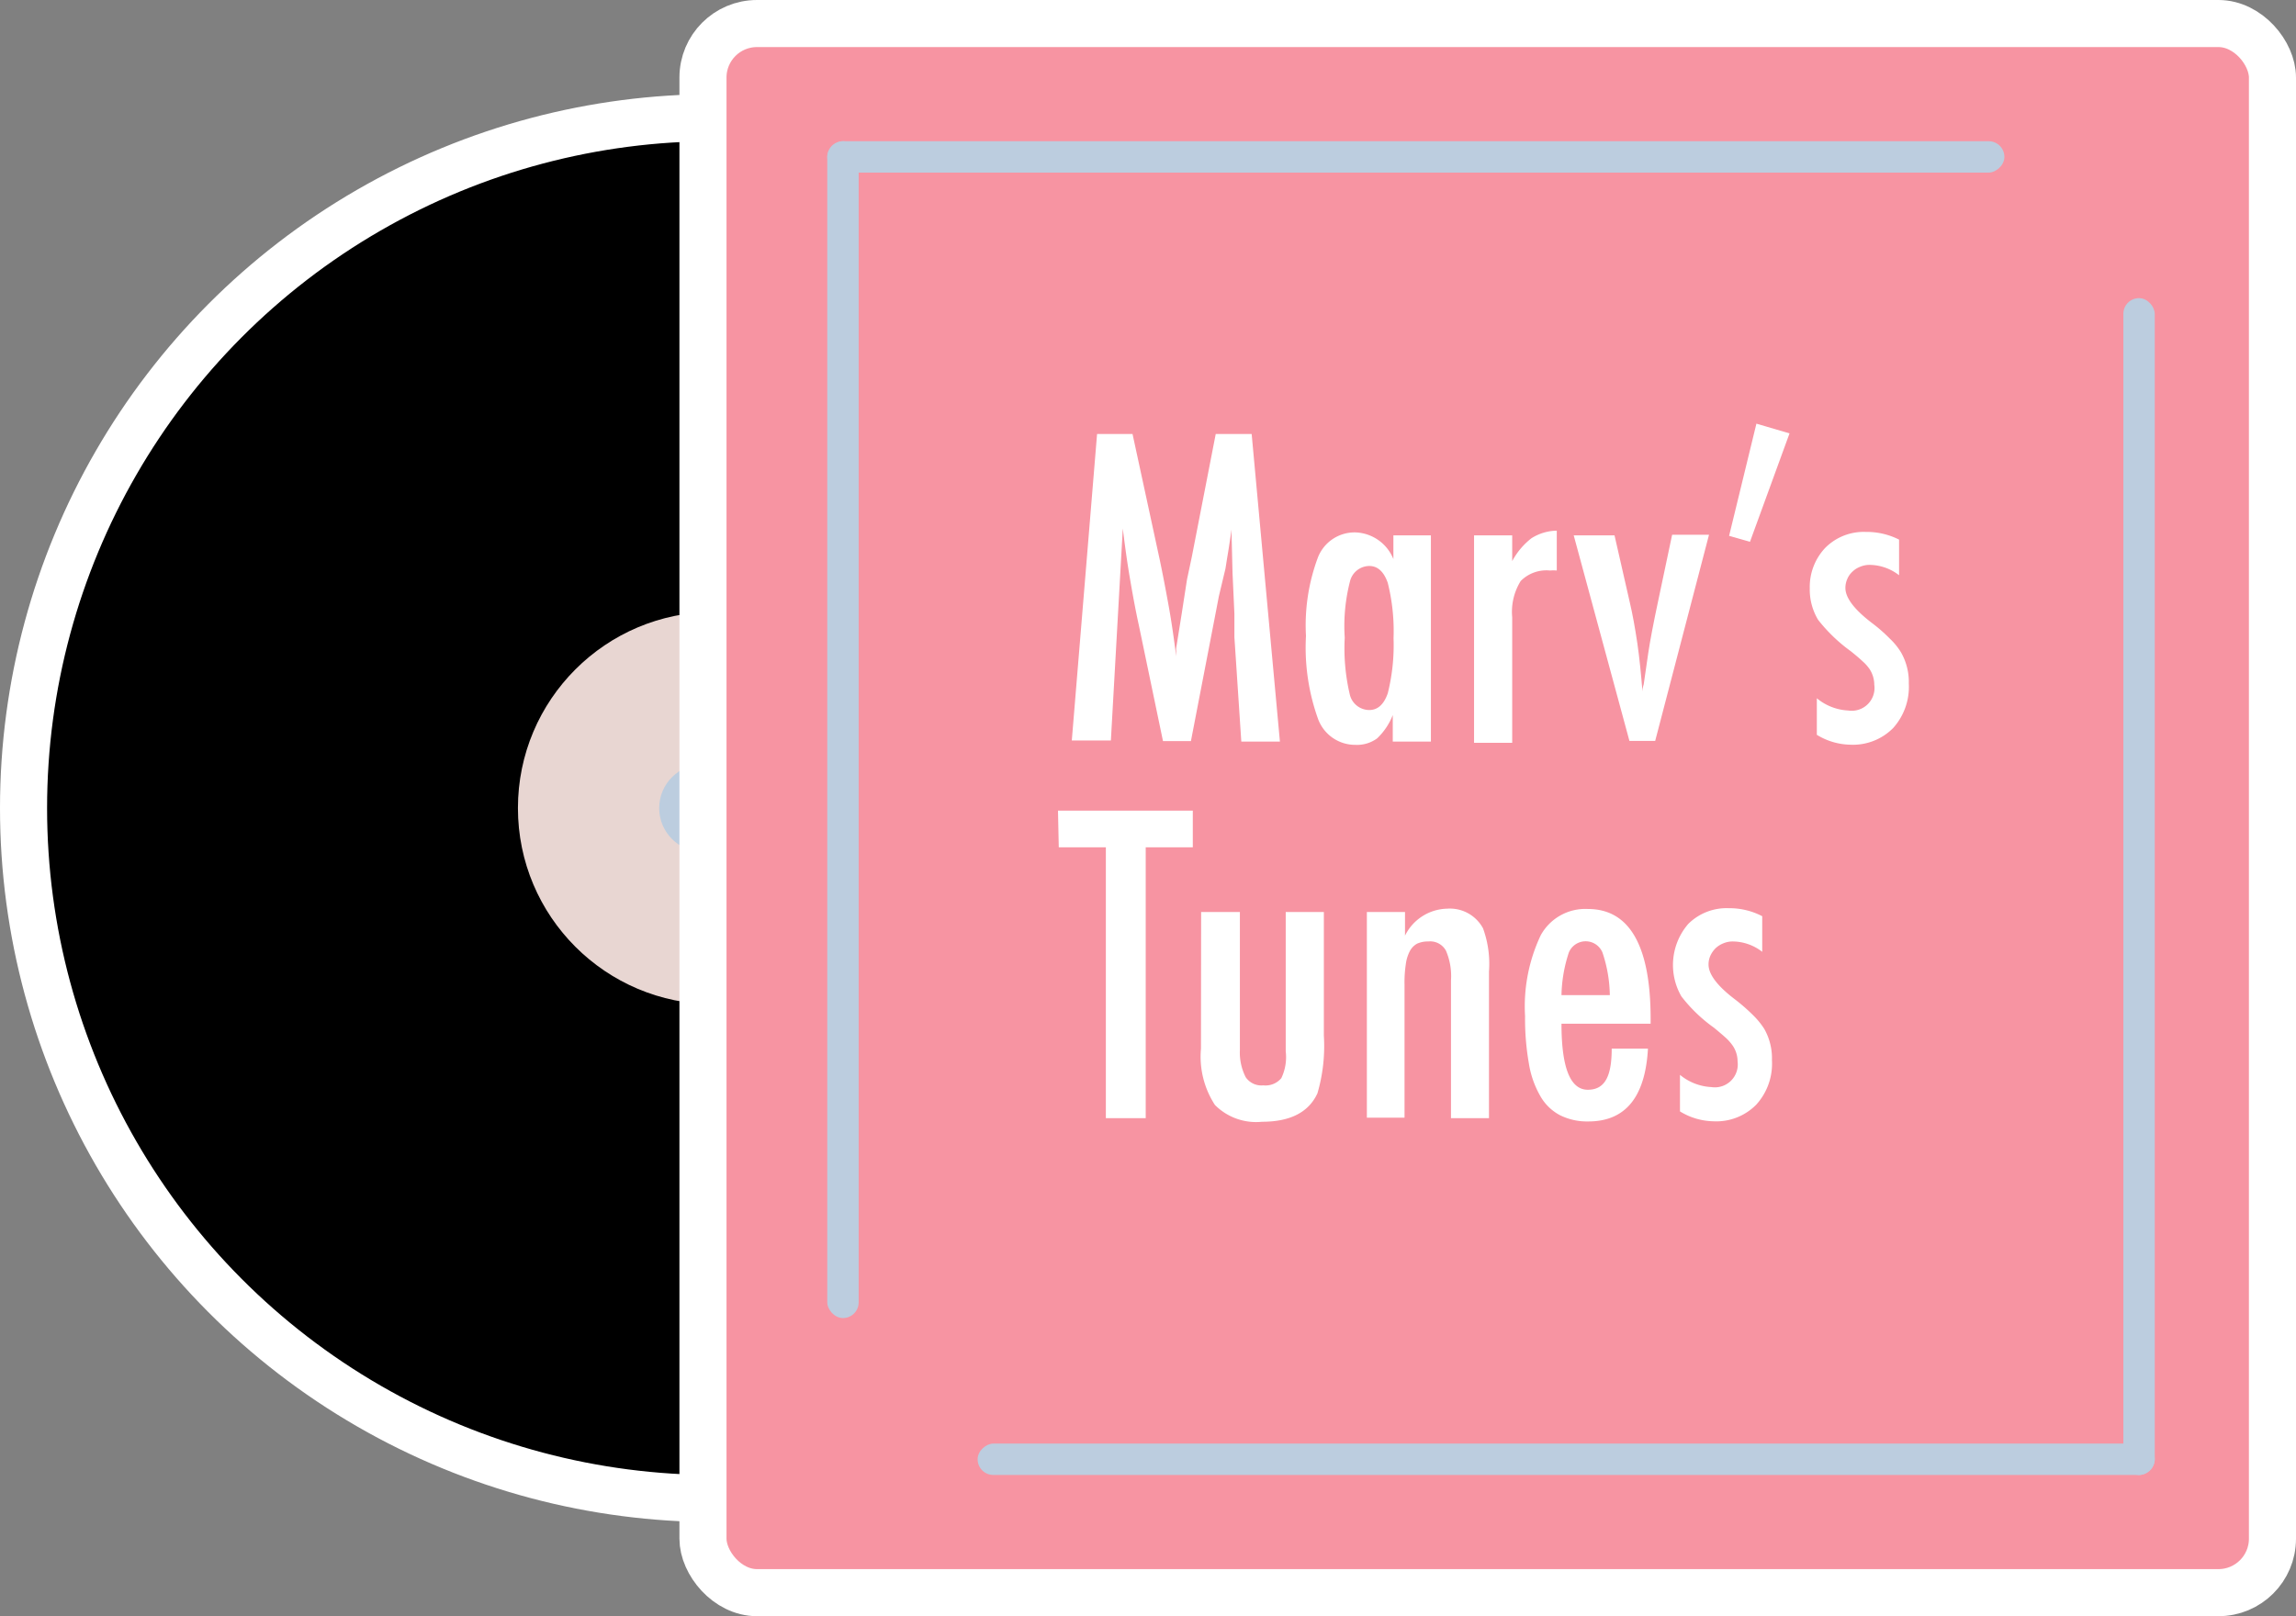 <svg xmlns="http://www.w3.org/2000/svg" viewBox="0 0 146.29 103"><rect x="0" y="0" width="146.29" height="103" fill="#808080" stroke="none"/><defs><style>.cls-1,.cls-4{stroke:#fff;stroke-miterlimit:10;stroke-width:3px;}.cls-2{fill:#e8d6d2;}.cls-3{fill:#bccddf;}.cls-4{fill:#f794a2;}.cls-5{fill:#fff;}</style></defs><title>logo_2</title><g id="Layer_2" data-name="Layer 2"><g id="Layer_1-2" data-name="Layer 1"><circle class="cls-1" cx="45.5" cy="51.5" r="44"/><circle class="cls-2" cx="45.5" cy="51.5" r="12.5"/><circle class="cls-3" cx="44.79" cy="51.5" r="2.79"/><rect class="cls-4" x="44.79" y="1.5" width="100" height="100" rx="3.44" ry="3.44"/><path class="cls-5" d="M69.9,27.66h2.26l1.73,8c.21,1,.4,2,.58,3s.33,2.06.47,3.16c0-.15,0-.26,0-.34a1.09,1.09,0,0,1,0-.17l.36-2.25.33-2.13.3-1.41,1.53-7.86h2.29l1.8,19.6H79.09l-.44-6.65c0-.34,0-.63,0-.88s0-.44,0-.61l-.12-2.62-.06-2.42a.51.51,0,0,0,0-.1c0-.06,0-.13,0-.23l-.06.4c-.07.46-.13.87-.19,1.22s-.1.64-.14.87L77.66,38l-.13.68-1.65,8.55H74.1l-1.54-7.39c-.22-1-.4-2-.57-3s-.31-2-.45-3.16l-.76,13.51H68.29Z"/><path class="cls-5" d="M91.17,34.12V47.26H88.74V45.57a4.1,4.1,0,0,1-1,1.49,2.17,2.17,0,0,1-1.37.41,2.52,2.52,0,0,1-2.4-1.68,13.47,13.47,0,0,1-.76-5.26,12.36,12.36,0,0,1,.76-5,2.51,2.51,0,0,1,2.4-1.6,2.71,2.71,0,0,1,2.41,1.7V34.12Zm-5.49,6.52A12.8,12.8,0,0,0,86,44.25a1.28,1.28,0,0,0,1.24,1c.54,0,.93-.35,1.18-1.06a12.62,12.62,0,0,0,.37-3.52,12.61,12.61,0,0,0-.37-3.53c-.25-.71-.64-1.07-1.18-1.07a1.28,1.28,0,0,0-1.23,1A11.41,11.41,0,0,0,85.68,40.64Z"/><path class="cls-5" d="M93.92,34.12h2.43v1.64a4.58,4.58,0,0,1,1.23-1.46,3.1,3.1,0,0,1,1.61-.48v2.54a2.45,2.45,0,0,0-.43,0,2.3,2.3,0,0,0-1.87.67,3.73,3.73,0,0,0-.54,2.31v8H93.92Z"/><path class="cls-5" d="M100.27,34.12h2.6l.95,4.17c.2.84.36,1.74.5,2.68s.24,2,.33,3.09c0-.26.08-.41.08-.45l.29-2c.11-.74.32-1.86.64-3.36l.88-4.17h2.35l-3.43,13.14h-1.64Z"/><path class="cls-5" d="M111.91,27l2.11.62-2.52,6.91-1.33-.38Z"/><path class="cls-5" d="M121,34.39v2.27a3.11,3.11,0,0,0-1.87-.66,1.54,1.54,0,0,0-.61.12,1.46,1.46,0,0,0-.49.31,1.33,1.33,0,0,0-.33.47,1.39,1.39,0,0,0-.12.57c0,.63.57,1.38,1.7,2.24a10.13,10.13,0,0,1,1.14,1,4.2,4.2,0,0,1,.7.86,3.8,3.8,0,0,1,.5,2,3.92,3.92,0,0,1-1,2.83,3.6,3.6,0,0,1-2.73,1.06,4.21,4.21,0,0,1-2.13-.63V44.5a3.38,3.38,0,0,0,2,.78,1.45,1.45,0,0,0,1.66-1.64,1.85,1.85,0,0,0-.3-1,2.67,2.67,0,0,0-.45-.5c-.2-.19-.45-.4-.75-.64a10.29,10.29,0,0,1-2.08-2,3.73,3.73,0,0,1-.53-2,3.62,3.62,0,0,1,1-2.6,3.45,3.45,0,0,1,2.57-1A4.55,4.55,0,0,1,121,34.39Z"/><path class="cls-5" d="M67.41,51.66H76V54h-3V71.26H70.46V54h-3Z"/><path class="cls-5" d="M76.53,58.12H79v8.79a3.46,3.46,0,0,0,.37,1.74,1.21,1.21,0,0,0,1.12.52,1.31,1.31,0,0,0,1.15-.46A3.1,3.1,0,0,0,81.92,67V58.12h2.43V66a10.72,10.72,0,0,1-.41,3.68c-.56,1.21-1.74,1.81-3.53,1.81a3.7,3.7,0,0,1-3-1.07,5.64,5.64,0,0,1-.89-3.59Z"/><path class="cls-5" d="M87.09,58.12h2.43v1.51a3.07,3.07,0,0,1,2.69-1.72,2.4,2.4,0,0,1,2.28,1.25,6.58,6.58,0,0,1,.38,2.76v9.34H92.45V62.48a4.08,4.08,0,0,0-.32-1.89A1.14,1.14,0,0,0,91,60a1.66,1.66,0,0,0-.71.14,1.16,1.16,0,0,0-.46.47,2.51,2.51,0,0,0-.26.85,7.72,7.72,0,0,0-.08,1.28v8.49H87.09Z"/><path class="cls-5" d="M102.69,66.83H105q-.26,4.64-3.8,4.64a3.87,3.87,0,0,1-1.81-.4,3.11,3.11,0,0,1-1.25-1.22,6.09,6.09,0,0,1-.73-2.09,16.49,16.49,0,0,1-.24-3,10.6,10.6,0,0,1,1-5.16,3.24,3.24,0,0,1,3-1.67c2.64,0,4,2.32,4,7v.31H99.49c0,2.81.56,4.21,1.68,4.21S102.69,68.53,102.69,66.83Zm-.12-3.41a8.87,8.87,0,0,0-.47-2.72,1.16,1.16,0,0,0-2.14,0,9.2,9.2,0,0,0-.47,2.72Z"/><path class="cls-5" d="M112.28,58.39v2.27a3.09,3.09,0,0,0-1.87-.66,1.54,1.54,0,0,0-.61.12,1.57,1.57,0,0,0-.49.31,1.65,1.65,0,0,0-.33.47,1.39,1.39,0,0,0-.12.57c0,.63.57,1.38,1.71,2.24a12.3,12.3,0,0,1,1.14,1,5,5,0,0,1,.7.86,3.8,3.8,0,0,1,.49,2,3.88,3.88,0,0,1-1,2.83,3.57,3.57,0,0,1-2.73,1.06,4.21,4.21,0,0,1-2.13-.63V68.5a3.41,3.41,0,0,0,2,.78,1.46,1.46,0,0,0,1.67-1.64,1.78,1.78,0,0,0-.31-1,3,3,0,0,0-.44-.5c-.21-.19-.46-.4-.75-.64a9.77,9.77,0,0,1-2.08-2,4,4,0,0,1,.44-4.62,3.46,3.46,0,0,1,2.58-1A4.51,4.51,0,0,1,112.28,58.39Z"/><rect class="cls-3" x="52.71" y="9" width="2" height="75" rx="1" ry="1"/><rect class="cls-3" x="89.21" y="-27.5" width="2" height="75" rx="1" ry="1" transform="translate(80.21 100.21) rotate(-90)"/><rect class="cls-3" x="135.29" y="19" width="2" height="75" rx="1" ry="1" transform="translate(272.58 113) rotate(180)"/><rect class="cls-3" x="98.79" y="55.5" width="2" height="75" rx="1" ry="1" transform="translate(192.79 -6.79) rotate(90)"/></g></g></svg>